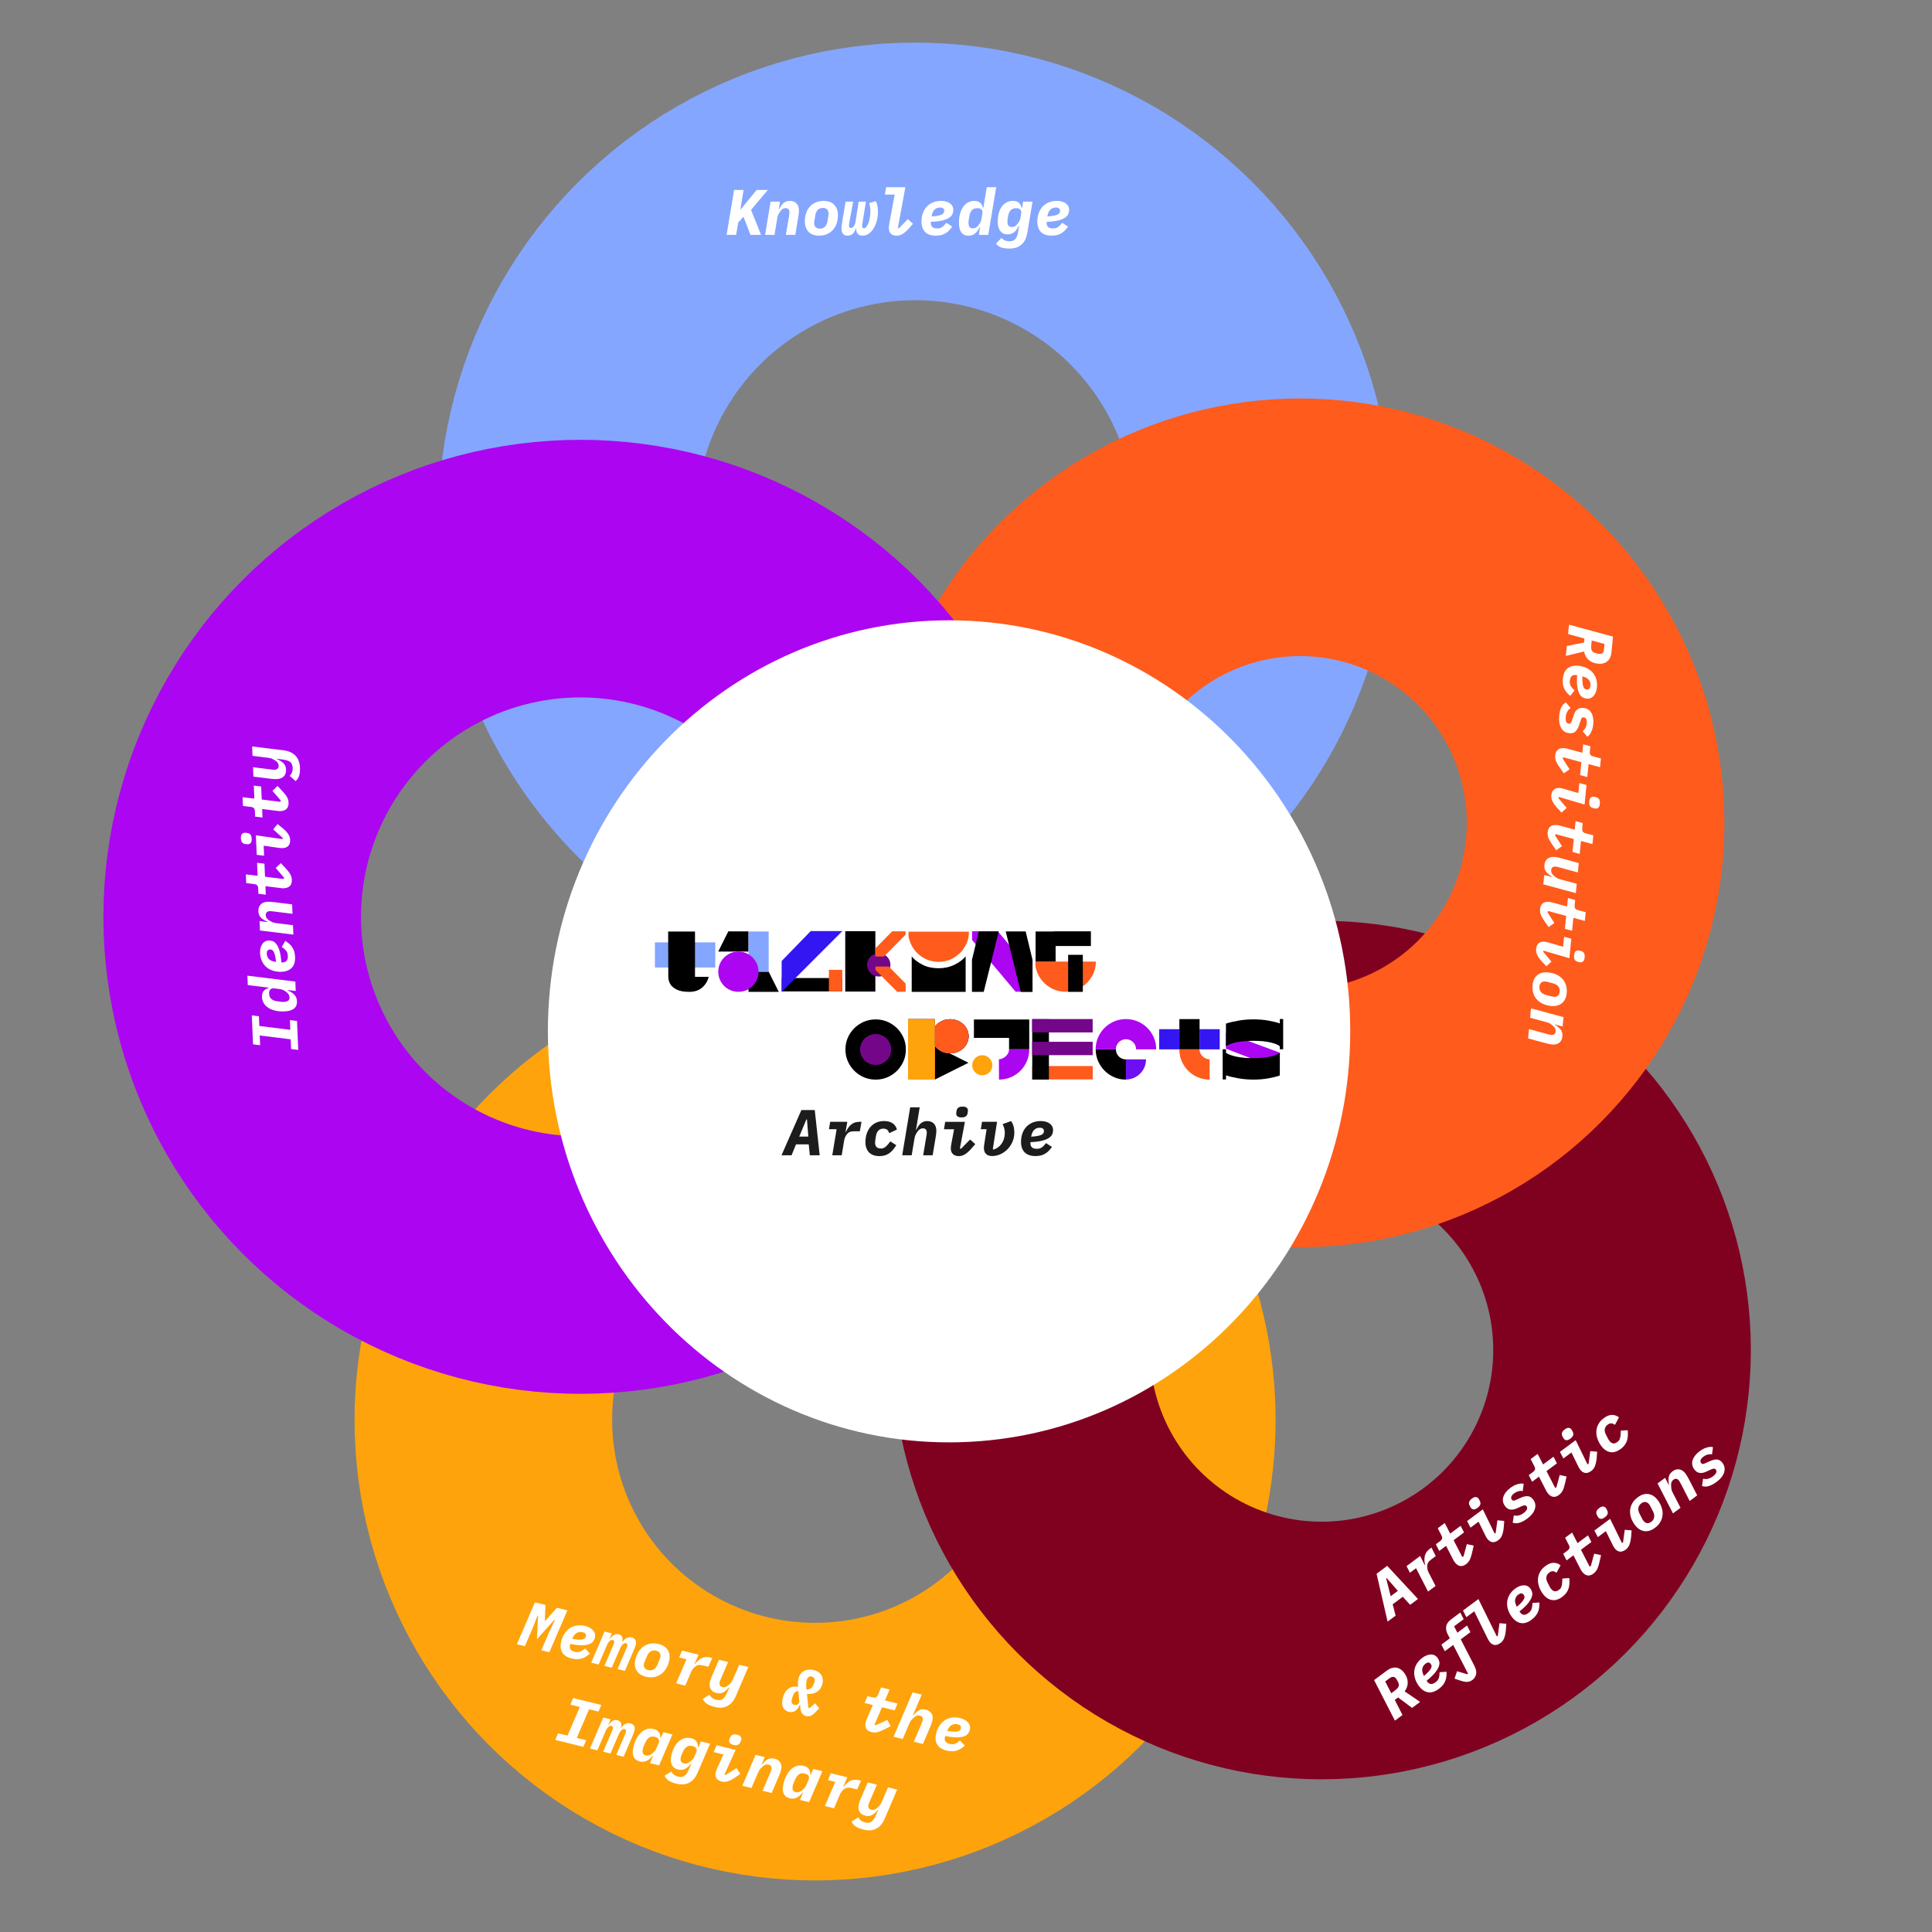 <?xml version="1.0" encoding="UTF-8"?>
<svg id="Ebene_1" data-name="Ebene 1" xmlns="http://www.w3.org/2000/svg" viewBox="0 0 600 600">
  <rect x="0" y="0" width="600" height="600" fill="#808080" stroke="none"/>
  <defs>
    <style>
      .cls-1, .cls-2, .cls-3, .cls-4, .cls-5, .cls-6 {
        fill: none;
      }

      .cls-1, .cls-7, .cls-8, .cls-9, .cls-10, .cls-11, .cls-12, .cls-13, .cls-14, .cls-15, .cls-16 {
        stroke-width: 0px;
      }

      .cls-2 {
        stroke: #84a6ff;
      }

      .cls-2, .cls-3, .cls-4, .cls-5, .cls-6 {
        stroke-width: 80px;
      }

      .cls-3 {
        stroke: #800020;
      }

      .cls-4 {
        stroke: #fea30c;
      }

      .cls-5 {
        stroke: #ff5b1c;
      }

      .cls-6 {
        stroke: #ac05f1;
      }

      .cls-8 {
        fill: #6e0ff3;
      }

      .cls-9 {
        fill: #3416f2;
      }

      .cls-10 {
        fill: #1c1c1c;
      }

      .cls-11 {
        fill: #ac05f1;
      }

      .cls-12 {
        fill: #84a6ff;
      }

      .cls-13 {
        fill: #fea30c;
      }

      .cls-14 {
        fill: #ff5b1c;
      }

      .cls-15 {
        fill: #740689;
      }

      .cls-16 {
        fill: #fff;
      }
    </style>
  </defs>
  <circle class="cls-2" cx="284.25" cy="161.37" r="108.14"/>
  <path class="cls-16" d="m230.89,67.31l-1.64,1.82-.64,3.82h-2.96l2.32-13.96h2.96l-1,5.98h.16l2.24-2.74,2.64-3.24h3.48l-5.2,6.2,3.1,7.76h-3.28l-2.18-5.64Zm6.71,5.64l1.72-10.32h2.92l-.4,2.46h.1c.39-.84.83-1.5,1.34-1.98.52-.48,1.19-.72,2.02-.72.51,0,.93.08,1.28.24.36.16.65.38.88.66.23.27.39.58.5.94.11.36.16.74.16,1.14,0,.29-.02.59-.06.9-.03.31-.08.7-.16,1.18l-.92,5.5h-2.92l.98-5.86c.03-.19.05-.37.08-.56.04-.2.06-.43.06-.68,0-.13-.02-.27-.06-.42-.04-.15-.11-.28-.2-.4-.09-.12-.22-.21-.38-.28-.15-.08-.33-.12-.56-.12-.35,0-.65.08-.9.24-.25.16-.49.39-.72.7-.15.2-.33.48-.54.84-.2.35-.33.73-.4,1.16l-.9,5.38h-2.92Zm16.79.24c-1.41,0-2.51-.39-3.28-1.18-.77-.8-1.16-1.89-1.16-3.26,0-.99.14-1.87.42-2.66.29-.79.69-1.45,1.2-2,.52-.55,1.13-.97,1.84-1.26.72-.29,1.51-.44,2.38-.44,1.41,0,2.51.4,3.28,1.2.77.79,1.16,1.87,1.16,3.24,0,.99-.15,1.87-.44,2.66-.28.79-.68,1.45-1.2,2-.51.55-1.12.97-1.84,1.26-.71.29-1.49.44-2.36.44Zm.22-2.18c.64,0,1.16-.19,1.56-.58.41-.39.68-.94.8-1.66l.26-1.56c.03-.12.05-.25.06-.4.03-.16.04-.3.04-.42,0-.61-.16-1.07-.48-1.36-.31-.31-.73-.46-1.28-.46-.64,0-1.17.19-1.58.58-.4.39-.66.94-.78,1.66l-.26,1.56c-.03.12-.05.26-.08.42-.01.15-.02.28-.02.4,0,.61.15,1.07.46,1.38.32.29.75.44,1.3.44Zm8.63,2.18c-.67,0-1.15-.2-1.46-.6-.29-.4-.44-.93-.44-1.58,0-.19.01-.47.04-.84.04-.39.09-.74.14-1.06l1.08-6.48h2.36l-1.22,6.58c-.03.11-.05.25-.06.44-.01.19-.02.34-.02.46,0,.21.05.39.14.52.09.12.25.18.48.18.2,0,.38-.07.54-.2.17-.15.33-.34.48-.58.09-.15.17-.33.24-.54.08-.21.13-.43.16-.66l.96-6.2h2.26l-1.08,6.68c-.03.11-.05.25-.08.44-.01.19-.02.33-.02.42,0,.19.04.35.12.5.09.15.25.22.48.22.24,0,.48-.15.72-.44.24-.29.45-.68.62-1.16.19-.49.33-1.05.44-1.68.12-.64.18-1.3.18-1.98,0-.47-.03-.93-.1-1.38-.05-.45-.14-.85-.26-1.18l2.04-.6c.2.37.36.83.48,1.36.13.53.2,1.14.2,1.82,0,1.2-.16,2.31-.48,3.32-.31,1.01-.73,1.86-1.28,2.54-.43.55-.91.97-1.44,1.26-.53.28-1.08.42-1.64.42-.36,0-.67-.06-.92-.18-.24-.12-.44-.28-.6-.48-.15-.2-.25-.43-.32-.7-.05-.27-.07-.55-.06-.84h-.14c-.48,1.47-1.33,2.2-2.54,2.2Zm15.23,0c-.83,0-1.44-.21-1.84-.64-.4-.44-.6-1.03-.6-1.76,0-.23.01-.45.04-.66.03-.21.08-.53.16-.94l1.62-8.76h-3.04l.38-2.28h5.98l-2.34,12.68.3.1,2.8-2.86,1.6,1.42-1.22,1.4c-.68.76-1.32,1.33-1.92,1.72-.59.39-1.23.58-1.92.58Zm12.21,0c-1.53,0-2.67-.39-3.4-1.16-.73-.79-1.1-1.87-1.1-3.24,0-.96.15-1.83.44-2.62.29-.79.7-1.46,1.22-2.02.53-.56,1.17-.99,1.92-1.3.75-.31,1.58-.46,2.5-.46.52,0,1.01.06,1.46.18.47.12.87.3,1.22.54.35.23.62.52.82.88.2.35.3.76.3,1.24,0,.41-.09.83-.26,1.24-.17.41-.51.79-1.02,1.14-.49.33-1.2.62-2.12.86-.91.23-2.09.37-3.56.42-.01.08-.02.15-.02.2v.14c0,.56.15.99.46,1.28.31.29.81.44,1.52.44.28,0,.53-.03.76-.08.24-.05.47-.15.68-.28.23-.15.45-.33.66-.54.23-.23.47-.51.74-.86l1.82,1.18c-.27.39-.56.75-.88,1.1-.31.33-.66.63-1.06.9-.4.25-.85.45-1.36.6-.51.15-1.09.22-1.74.22Zm1.28-8.74c-.64,0-1.19.19-1.64.58-.45.37-.77,1.01-.96,1.9l-.06.28c.92-.05,1.64-.14,2.16-.26.53-.12.93-.26,1.18-.42.27-.16.43-.33.5-.52.07-.19.1-.36.1-.52,0-.69-.43-1.04-1.28-1.04Zm12.43,6.04h-.1c-.2.4-.41.77-.64,1.1-.21.32-.46.6-.74.84-.27.24-.57.43-.92.56-.33.13-.72.2-1.16.2-.55,0-1.01-.09-1.4-.28-.37-.19-.68-.45-.92-.8-.24-.36-.42-.79-.54-1.28-.11-.49-.16-1.04-.16-1.64,0-1.03.11-1.95.34-2.78.23-.84.55-1.55.96-2.14.41-.6.91-1.06,1.48-1.38.59-.33,1.24-.5,1.96-.5.81,0,1.43.19,1.84.58.43.37.71.9.86,1.58h.14l1.06-6.4h2.92l-2.46,14.8h-2.92l.4-2.46Zm-2.26.44c.36,0,.68-.09.96-.26.28-.17.54-.41.78-.72.16-.19.34-.45.54-.78.2-.35.33-.73.4-1.16l.28-1.66c.09-.55,0-.97-.26-1.26-.25-.29-.7-.44-1.34-.44-.72,0-1.27.21-1.66.64-.39.41-.65,1.01-.78,1.8l-.2,1.2c-.03.12-.05.26-.06.42-.01.15-.02.31-.02.48.01.49.11.91.3,1.24.2.33.55.5,1.06.5Zm11.39,6.26c-.96,0-1.77-.1-2.44-.3-.67-.2-1.26-.61-1.78-1.22l1.74-1.8c.32.39.68.66,1.08.82.41.16.85.24,1.32.24.37,0,.71-.04,1-.12.29-.08.55-.23.78-.46.24-.23.44-.54.6-.94.16-.4.29-.91.4-1.54l.3-1.78h-.12c-.19.4-.39.77-.62,1.1-.21.32-.45.6-.72.84-.27.24-.57.43-.92.56-.35.13-.74.2-1.18.2-.56,0-1.03-.1-1.42-.3-.39-.2-.71-.48-.96-.84-.25-.36-.44-.78-.56-1.26-.11-.49-.16-1.03-.16-1.6,0-.93.11-1.79.32-2.58.21-.79.52-1.46.92-2.02.41-.57.91-1.01,1.48-1.32.59-.32,1.24-.48,1.96-.48.84,0,1.47.19,1.88.58.41.37.69.9.84,1.58h.16l.32-1.92h2.92l-1.6,9.6c-.28,1.68-.89,2.93-1.84,3.74-.93.81-2.17,1.22-3.7,1.22Zm.72-6.68c.36,0,.67-.08.94-.24.27-.17.52-.4.76-.68.16-.19.34-.44.54-.76.21-.32.36-.72.44-1.2l.22-1.34c.08-.48,0-.87-.26-1.18-.24-.31-.69-.46-1.34-.46-.75,0-1.31.23-1.7.68-.39.45-.64,1.04-.76,1.76l-.14.84c-.03.12-.05.26-.06.42-.01.16-.02.35-.02.56,0,.44.1.82.3,1.14.21.31.57.46,1.08.46Zm12.41,2.68c-1.53,0-2.67-.39-3.4-1.16-.73-.79-1.1-1.87-1.1-3.24,0-.96.15-1.83.44-2.62.29-.79.7-1.46,1.22-2.02.53-.56,1.17-.99,1.92-1.3.75-.31,1.58-.46,2.5-.46.52,0,1.01.06,1.46.18.47.12.87.3,1.22.54.35.23.62.52.82.88.2.35.3.76.3,1.24,0,.41-.09.83-.26,1.24-.17.41-.51.79-1.02,1.14-.49.33-1.2.62-2.12.86-.91.23-2.09.37-3.56.42-.01.08-.02.15-.02.2v.14c0,.56.15.99.46,1.28.31.29.81.44,1.52.44.28,0,.53-.03.76-.08.24-.05.47-.15.68-.28.23-.15.45-.33.66-.54.23-.23.47-.51.74-.86l1.82,1.18c-.27.39-.56.75-.88,1.1-.31.33-.66.63-1.06.9-.4.25-.85.45-1.36.6-.51.15-1.09.22-1.74.22Zm1.28-8.74c-.64,0-1.19.19-1.64.58-.45.37-.77,1.01-.96,1.9l-.06.28c.92-.05,1.64-.14,2.16-.26.53-.12.93-.26,1.18-.42.27-.16.43-.33.5-.52.07-.19.1-.36.1-.52,0-.69-.43-1.04-1.28-1.04Z"/>
  <circle class="cls-4" cx="253.13" cy="440.97" r="103.02"/>
  <circle class="cls-3" cx="410.43" cy="419.27" r="93.31"/>
  <circle class="cls-5" cx="403.74" cy="255.54" r="91.79"/>
  <path class="cls-16" d="m486.98,196.91l.29-2.91,13.66,3.71-.5,5.01c-.06.61-.21,1.14-.44,1.58-.22.46-.51.83-.88,1.12-.35.29-.76.49-1.23.6-.47.13-.98.16-1.54.11-1.23-.12-2.23-.52-2.98-1.2-.75-.66-1.22-1.53-1.41-2.59l-5.66,1.35.31-3.1,5.33-1.02.13-1.27-5.09-1.39Zm7.2,3.59c-.07.72,0,1.25.2,1.59.21.34.6.59,1.17.74l.47.13c.24.06.45.1.65.12.46.05.81-.06,1.04-.32.24-.26.38-.63.43-1.12l.16-1.65-3.97-1.08-.16,1.59Zm-8.82,10.31c.15-1.53.65-2.62,1.49-3.27.85-.65,1.97-.91,3.33-.77.95.1,1.81.33,2.56.7.75.37,1.38.84,1.89,1.41.51.59.87,1.26,1.1,2.04.23.77.3,1.62.21,2.53-.05.52-.16,1-.32,1.44-.16.45-.38.84-.66,1.16-.26.32-.58.57-.96.73-.37.16-.79.22-1.26.18-.41-.04-.81-.17-1.21-.38-.39-.21-.74-.59-1.03-1.13-.28-.52-.5-1.26-.65-2.19-.14-.93-.16-2.12-.07-3.58-.08-.02-.14-.04-.2-.04-.04,0-.09,0-.14-.01-.56-.05-1,.06-1.32.33-.32.28-.52.77-.59,1.47-.03.28-.03.53,0,.76.03.24.1.48.21.7.12.24.28.48.47.71.2.25.46.52.78.82l-1.35,1.69c-.36-.3-.69-.63-1.01-.98-.3-.34-.57-.72-.79-1.14-.21-.42-.37-.89-.46-1.41-.1-.52-.11-1.1-.05-1.75Zm8.57,2.14c.06-.64-.08-1.2-.42-1.69-.33-.49-.93-.87-1.8-1.14l-.27-.09c-.04.92-.02,1.64.05,2.18.07.54.17.95.3,1.21.13.28.29.46.47.55.18.09.35.13.51.15.69.07,1.08-.32,1.16-1.17Zm-9.71,9.34c.1-1.04.33-1.92.68-2.65.37-.71.84-1.22,1.42-1.51l1.45,1.79c-.44.25-.79.62-1.05,1.1-.25.5-.41,1.05-.47,1.66-.06.6-.01,1.08.14,1.44.16.38.43.59.8.62.28.03.49-.05.63-.24.15-.18.28-.43.37-.73l.46-1.44c.12-.38.26-.73.43-1.06.17-.32.37-.59.6-.82.25-.23.54-.4.88-.52.33-.1.72-.13,1.17-.08.57.06,1.06.22,1.48.49.43.28.77.64,1.02,1.09.26.45.44.97.53,1.56.1.59.12,1.21.05,1.88-.09.92-.3,1.73-.64,2.43-.33.71-.73,1.21-1.21,1.51l-1.47-1.75c.31-.2.59-.51.84-.94.24-.43.39-.94.45-1.52.05-.52,0-.95-.15-1.28-.15-.32-.42-.5-.79-.54-.28-.03-.49.04-.62.2-.12.18-.24.42-.33.73l-.49,1.5c-.27.84-.64,1.49-1.1,1.94-.46.45-1.11.63-1.94.55-.57-.06-1.07-.23-1.5-.51-.41-.28-.76-.66-1.03-1.13-.26-.47-.45-1.02-.56-1.66-.1-.63-.11-1.32-.03-2.09Zm-1.22,12.33c.09-.88.38-1.5.89-1.86.5-.35,1.14-.49,1.91-.41.19.02.37.04.56.07.2.05.44.11.74.19l4.31,1.17.26-2.63,2.23.6-.16,1.65c-.04.43.01.75.16.98.15.24.45.42.89.53l2.39.64-.27,2.71-3.56-.96-.4,4.02-2.23-.6.4-4.02-5.64-1.52-.18.38,2.14,3.35-1.78,1.27-.92-1.3c-.32-.46-.6-.88-.84-1.25-.23-.37-.42-.73-.58-1.06-.14-.32-.24-.64-.29-.95-.06-.31-.08-.65-.04-1.01Zm10.56,14.32c.06-.6.21-1.01.46-1.24.26-.21.57-.31.91-.27.07,0,.15.02.26.04.12.02.29.07.53.13.42.11.73.32.92.63.2.31.27.77.21,1.37-.06.6-.22,1-.48,1.22-.25.23-.55.33-.89.29-.07,0-.16-.02-.28-.05-.11-.02-.27-.07-.51-.13-.42-.11-.73-.32-.92-.63-.2-.31-.27-.77-.21-1.37Zm-11.78-1.99c.08-.82.36-1.42.82-1.79.48-.37,1.08-.52,1.81-.44.23.02.44.06.65.1.21.05.52.13.92.25l4.18,1.22.31-3.1,2.23.6-.6,6.05-8.01-2.34-.13.33,2.57,3.07-1.57,1.45-1.27-1.35c-.69-.75-1.2-1.45-1.52-2.08-.33-.62-.46-1.28-.39-1.97Zm-1.14,11.54c.09-.88.38-1.5.89-1.86.5-.35,1.14-.49,1.91-.41.19.02.37.04.56.07.2.05.44.11.74.19l4.31,1.17.26-2.63,2.23.6-.16,1.65c-.04.42.01.75.16.98.15.24.45.42.89.53l2.39.64-.27,2.71-3.56-.96-.4,4.02-2.23-.6.4-4.02-5.64-1.52-.18.38,2.14,3.35-1.77,1.27-.92-1.3c-.32-.46-.6-.88-.84-1.25-.23-.37-.42-.73-.58-1.06-.14-.32-.24-.64-.29-.95-.06-.31-.08-.65-.04-1.01Zm1.34,13.87v-.1c-.79-.47-1.4-.98-1.83-1.55-.43-.55-.6-1.24-.52-2.06.05-.5.17-.93.37-1.27.19-.33.43-.59.72-.79.3-.2.64-.33,1-.4.37-.07.75-.09,1.15-.05.29.03.59.07.89.13.3.07.69.17,1.16.3l5.38,1.46-.29,2.91-5.71-1.55c-.18-.05-.37-.1-.57-.16-.2-.05-.42-.08-.67-.11-.13-.01-.27,0-.42.02-.15.03-.29.08-.42.16-.13.08-.24.19-.33.33-.08.15-.13.34-.16.57-.03.35.02.65.15.92.13.27.34.53.63.79.18.17.44.36.76.6.34.25.71.43,1.13.53l5.27,1.43-.29,2.9-10.1-2.73.29-2.9,2.41.64Zm-3.7,10c.09-.88.38-1.5.89-1.86.5-.35,1.14-.49,1.91-.41.19.02.37.04.56.07.2.05.44.11.74.19l4.31,1.17.26-2.63,2.23.6-.16,1.65c-.04.42.01.75.16.98.15.24.45.42.89.53l2.39.64-.27,2.71-3.56-.96-.4,4.02-2.23-.6.4-4.02-5.64-1.52-.18.38,2.14,3.35-1.77,1.27-.92-1.3c-.32-.46-.6-.88-.84-1.25-.23-.37-.42-.72-.58-1.06-.14-.32-.24-.64-.29-.95-.06-.32-.08-.65-.04-1.01Zm10.56,14.32c.06-.6.21-1.01.46-1.24.26-.21.57-.31.91-.27.07,0,.15.02.26.05.12.02.29.07.53.13.42.11.73.32.92.63.2.31.27.77.21,1.37-.06.6-.22,1-.48,1.22-.25.23-.55.33-.89.29-.07,0-.16-.02-.28-.05-.11-.02-.27-.07-.51-.13-.42-.11-.72-.32-.92-.63-.2-.31-.26-.77-.21-1.37Zm-11.78-1.99c.08-.82.36-1.42.82-1.79.48-.37,1.08-.52,1.81-.44.23.02.44.06.65.1.21.05.52.13.92.25l4.18,1.22.31-3.1,2.23.6-.6,6.05-8.01-2.34-.13.33,2.57,3.07-1.57,1.45-1.27-1.35c-.69-.75-1.2-1.45-1.52-2.08-.33-.62-.46-1.28-.39-1.97Zm-1.12,11.28c.14-1.41.64-2.46,1.5-3.15.87-.69,1.99-.97,3.36-.83.98.1,1.85.32,2.61.68.75.37,1.38.83,1.87,1.39.49.57.85,1.22,1.07,1.96.22.74.29,1.55.2,2.41-.14,1.41-.64,2.46-1.52,3.15-.86.69-1.97.97-3.34.83-.98-.1-1.85-.33-2.6-.7-.76-.36-1.38-.82-1.87-1.39-.49-.56-.85-1.21-1.07-1.96-.22-.73-.29-1.53-.2-2.39Zm2.15.43c-.06.64.08,1.17.42,1.61.34.45.87.77,1.57.96l1.53.41c.12.04.25.07.39.1.16.04.29.07.41.08.61.06,1.08-.05,1.4-.34.34-.27.53-.68.58-1.23.06-.64-.08-1.18-.42-1.63-.35-.44-.87-.75-1.57-.94l-1.53-.41c-.12-.04-.25-.08-.41-.12-.14-.03-.28-.05-.4-.06-.61-.06-1.08.05-1.42.32-.32.29-.51.71-.57,1.25Zm-2.62,6.75l10.1,2.73-.29,2.91-2.41-.64v.1c.79.47,1.4.98,1.83,1.53.43.57.6,1.26.52,2.08-.05.5-.17.92-.37,1.25-.19.34-.44.61-.74.81-.29.2-.62.34-.98.4-.37.07-.75.09-1.15.05-.29-.03-.59-.08-.89-.15-.3-.06-.69-.15-1.16-.27l-5.38-1.46.29-2.9,5.73,1.55c.18.05.37.09.55.14.2.06.42.1.67.13.13.01.27,0,.42-.02.15-.03.29-.08.42-.16.13-.08.23-.2.32-.35.09-.14.15-.32.17-.55.03-.34-.02-.65-.15-.92s-.34-.53-.63-.79c-.18-.17-.45-.37-.78-.62-.33-.23-.7-.4-1.12-.51l-5.26-1.43.29-2.91Z"/>
  <circle class="cls-6" cx="180.25" cy="284.73" r="108.14"/>
  <g>
    <path class="cls-16" d="m419.33,320.29c0,70.5-55.78,127.65-124.59,127.65s-124.59-57.15-124.59-127.65,55.78-127.65,124.59-127.65,124.59,57.15,124.59,127.65Z"/>
    <path class="cls-1" d="m419.33,320.29c0,70.5-55.78,127.65-124.59,127.65s-124.59-57.15-124.59-127.65,55.78-127.65,124.59-127.65,124.59,57.15,124.59,127.65Z"/>
  </g>
  <path class="cls-16" d="m92.62,326.06l-2.21-.27-.13-3.02-9.62-1.19.13,3.02-2.21-.27-.38-8.99,2.21.27.13,3.02,9.62,1.19-.13-3.02,2.21.27.38,8.99Zm-3.25-18.57v.1c.41.18.79.38,1.13.59.33.2.62.43.87.7.25.26.45.55.6.89.15.33.23.71.25,1.15.02.55-.05,1.02-.22,1.41-.17.38-.42.7-.76.95-.35.26-.77.45-1.26.59-.49.13-1.03.2-1.63.23-1.03.04-1.96-.03-2.79-.22-.85-.19-1.58-.48-2.18-.87-.62-.39-1.1-.86-1.44-1.42-.36-.57-.55-1.22-.58-1.94-.03-.81.13-1.43.5-1.86.35-.44.87-.75,1.54-.93v-.14s-6.45-.79-6.45-.79l-.12-2.92,14.89,1.83.12,2.92-2.47-.3Zm.54,2.24c-.02-.36-.12-.68-.3-.95-.19-.27-.44-.52-.75-.75-.19-.15-.46-.32-.8-.51-.35-.18-.75-.3-1.18-.35l-1.67-.21c-.55-.07-.97.03-1.25.31-.28.26-.41.72-.38,1.36.03.72.27,1.26.71,1.63.43.37,1.04.6,1.83.7l1.21.15c.12.02.26.04.42.04.15,0,.31,0,.48,0,.49-.03.9-.15,1.23-.35.32-.21.48-.57.45-1.08Zm1.73-12.62c.06,1.53-.27,2.68-1.02,3.45-.76.77-1.82,1.18-3.19,1.24-.96.04-1.84-.07-2.64-.33-.8-.26-1.49-.64-2.07-1.13-.58-.51-1.04-1.13-1.38-1.86-.34-.73-.53-1.56-.57-2.48-.02-.52.02-1.01.12-1.47.1-.47.26-.89.49-1.24.21-.36.49-.64.84-.86.34-.21.75-.33,1.23-.35.41-.02.83.05,1.25.21.42.15.81.48,1.18.97.35.48.67,1.17.95,2.08.26.9.45,2.08.57,3.54.08.01.15.01.2.01.04,0,.09,0,.14,0,.56-.02.98-.2,1.26-.51.28-.32.41-.83.38-1.54-.01-.28-.05-.53-.11-.76-.06-.24-.17-.46-.31-.67-.16-.22-.35-.43-.57-.64-.24-.22-.53-.45-.89-.7l1.1-1.87c.4.25.78.53,1.14.83.35.29.66.63.94,1.02.27.39.49.83.66,1.33.17.5.27,1.08.29,1.73Zm-8.79-.91c.03.64.24,1.18.65,1.61.39.44,1.04.73,1.94.88l.28.05c-.09-.92-.21-1.63-.35-2.15-.14-.53-.3-.91-.47-1.16-.17-.26-.35-.42-.54-.48-.19-.06-.36-.08-.52-.08-.69.03-1.02.47-.99,1.32Zm8.26-5.95l-10.38-1.28-.12-2.92,2.47.3v-.1c-.86-.35-1.54-.77-2.04-1.26-.5-.5-.77-1.16-.8-1.99-.02-.51.04-.93.19-1.29.14-.37.35-.67.62-.91.26-.24.56-.42.92-.54.36-.12.73-.19,1.13-.21.29-.01.59,0,.9.02.31.01.7.05,1.19.11l5.53.69.12,2.92-5.9-.73c-.19-.02-.38-.04-.56-.06-.2-.03-.43-.04-.68-.03-.13,0-.27.03-.42.08-.14.05-.28.12-.39.22-.12.1-.2.23-.26.39-.07.15-.11.34-.1.57.01.35.11.64.28.89.17.25.41.48.73.69.21.14.49.31.86.5.35.18.75.3,1.18.35l5.41.67.12,2.92Zm-.48-17.05c.04.88-.17,1.54-.62,1.97-.45.42-1.06.65-1.83.68-.19,0-.37,0-.56,0-.2-.02-.46-.05-.76-.09l-4.43-.55.11,2.64-2.29-.28-.07-1.66c-.02-.43-.12-.74-.3-.95-.18-.22-.5-.35-.96-.4l-2.45-.3-.12-2.72,3.66.45-.17-4.04,2.29.28.17,4.04,5.8.72.12-.41-2.59-3.01,1.58-1.51,1.09,1.15c.38.41.71.78,1.01,1.12.28.33.52.66.72.97.19.3.33.6.42.9.11.3.17.63.18.99Zm-12.47-12.7c.03.6-.07,1.03-.29,1.29-.23.25-.52.38-.86.4-.07,0-.15,0-.26,0-.12,0-.3-.03-.54-.06-.43-.05-.76-.21-1-.5-.24-.28-.37-.72-.4-1.32-.03-.6.08-1.02.31-1.27.22-.26.5-.4.84-.42.07,0,.16,0,.28,0,.11,0,.28.03.52.06.43.05.76.21,1,.5.24.28.37.72.4,1.32Zm11.94.32c.03.83-.15,1.45-.56,1.88-.42.43-1,.66-1.73.69-.23,0-.45,0-.66-.01-.21-.02-.53-.06-.95-.12l-4.31-.62.13,3.12-2.29-.28-.26-6.07,8.26,1.19.09-.34-2.98-2.68,1.35-1.66,1.45,1.16c.79.65,1.39,1.26,1.8,1.85.41.57.63,1.2.66,1.89Zm-.49-11.58c.04.88-.17,1.53-.62,1.97-.45.42-1.06.64-1.83.68-.19,0-.37,0-.56,0-.2-.02-.46-.05-.76-.09l-4.43-.55.11,2.64-2.29-.28-.07-1.66c-.02-.43-.12-.74-.3-.95-.18-.22-.5-.35-.96-.4l-2.45-.3-.12-2.72,3.66.44-.17-4.04,2.29.28.17,4.04,5.8.72.12-.41-2.59-3.01,1.58-1.51,1.09,1.15c.38.41.71.78,1.01,1.12.28.34.52.66.72.97.19.3.33.6.42.9.11.3.17.63.18.99Zm3.54-10.93c.04.96-.02,1.78-.2,2.45-.17.67-.55,1.28-1.14,1.83l-1.87-1.66c.37-.34.63-.71.77-1.11.14-.42.2-.86.18-1.33-.02-.37-.08-.7-.18-.99-.09-.29-.26-.54-.49-.76-.24-.22-.56-.4-.96-.54-.39-.14-.9-.25-1.54-.33l-1.73-.21v.1c.86.35,1.54.78,2.04,1.28.5.49.77,1.14.8,1.97.02.51-.04.94-.18,1.31-.15.35-.35.65-.6.89-.27.24-.58.42-.94.54-.36.12-.73.19-1.13.21-.29.01-.59.01-.9,0-.31-.03-.7-.07-1.19-.13l-5.19-.64-.12-2.92,5.53.69c.19.02.38.04.58.08.2.02.43.02.68.01.13,0,.27-.03.42-.08.14-.05.28-.12.39-.22.12-.1.21-.22.28-.37.06-.16.08-.36.08-.58-.01-.35-.11-.64-.28-.89-.17-.25-.41-.48-.73-.69-.21-.14-.49-.3-.84-.48-.37-.2-.77-.32-1.2-.37l-5.07-.63-.12-2.92,9.66,1.19c1.69.21,2.96.77,3.81,1.68.85.9,1.31,2.11,1.38,3.65Z"/>
  <path class="cls-16" d="m170.62,506.71l1.72-3.64-.17-.04-5.42,6.06.35-7.31-.18-.04-1.42,3.71-2.49,5.79-2.49-.61,5.6-13,3.28.81-.2,4.83.17.04,3.58-4,3.26.8-5.6,13-2.49-.61,2.49-5.79Zm6.98,8.37c-1.49-.37-2.5-1.01-3.02-1.94-.53-.94-.62-2.07-.3-3.41.23-.93.58-1.74,1.05-2.44.47-.69,1.03-1.25,1.67-1.67.65-.42,1.38-.69,2.18-.81.8-.12,1.64-.07,2.54.15.51.12.96.3,1.38.52.43.23.78.5,1.06.82.28.3.48.65.59,1.05.11.38.11.81,0,1.28-.1.4-.28.78-.55,1.14-.27.36-.69.65-1.26.86-.56.21-1.31.32-2.26.33-.93,0-2.12-.14-3.56-.44-.03.08-.05.14-.07.19,0,.04-.02.08-.03.14-.13.54-.09.99.14,1.35s.68.62,1.37.79c.27.07.52.1.76.1.25,0,.49-.03.73-.11.26-.09.51-.21.77-.37.28-.17.58-.39.92-.66l1.49,1.58c-.35.31-.72.6-1.12.86-.38.25-.79.46-1.24.62-.45.15-.94.24-1.46.26-.53.02-1.11-.04-1.74-.2Zm3.33-8.18c-.62-.15-1.2-.1-1.73.17-.53.26-.99.79-1.38,1.62l-.12.26c.91.17,1.63.25,2.16.26.55,0,.96-.03,1.25-.13.3-.09.5-.22.61-.39.11-.17.18-.33.22-.48.16-.67-.17-1.11-1-1.32Zm2.69,9.41l4.13-9.61,2.29.56-.72,1.68.12.03c.36-.53.77-.93,1.22-1.2.45-.29.95-.37,1.48-.23.52.13.87.39,1.06.8.21.39.19.91-.03,1.56l.1.02c.19-.26.39-.48.6-.68.21-.21.44-.37.68-.49.24-.13.49-.22.75-.27.27-.04.56-.03.87.05,1.14.28,1.56,1.04,1.25,2.29-.05.22-.13.46-.22.73-.09.25-.18.49-.28.71l-2.84,6.63-2.29-.56,2.73-6.35c.05-.11.1-.24.15-.37.05-.14.09-.27.12-.4.06-.23.05-.43-.02-.58-.06-.16-.17-.27-.35-.31-.17-.04-.34-.04-.52.02-.16.04-.34.17-.55.38-.16.17-.31.36-.45.57-.12.2-.25.47-.4.81l-2.5,5.81-2.29-.56,2.73-6.35c.05-.11.11-.23.15-.37.05-.14.09-.28.12-.42.12-.49,0-.78-.38-.88-.14-.04-.3-.03-.48,0-.16.04-.35.17-.57.4-.2.18-.36.38-.49.58-.12.2-.21.39-.28.57l-2.59,6.04-2.29-.56Zm16.97,4.41c-1.37-.34-2.34-.98-2.9-1.93-.56-.96-.68-2.11-.35-3.44.24-.96.58-1.79,1.04-2.48.47-.69,1.02-1.25,1.64-1.66.64-.41,1.33-.67,2.09-.79.77-.11,1.57-.07,2.42.14,1.37.34,2.34.99,2.9,1.95.56.95.68,2.09.35,3.42-.24.96-.59,1.78-1.06,2.48-.46.7-1.01,1.25-1.64,1.66-.62.41-1.32.67-2.09.79-.76.12-1.55.07-2.4-.14Zm.73-2.06c.62.15,1.17.09,1.65-.19.49-.28.88-.75,1.17-1.42l.62-1.45c.05-.11.11-.23.15-.37.06-.15.11-.28.14-.4.15-.6.1-1.07-.14-1.44-.23-.37-.6-.62-1.13-.75-.62-.15-1.18-.09-1.67.19-.48.28-.87.75-1.15,1.43l-.62,1.45c-.06.11-.11.24-.18.39-.05.14-.09.27-.12.38-.15.6-.11,1.08.12,1.45.24.36.63.61,1.16.74Zm8.66,4.12l3.22-7.49-2.29-.56.91-2.12,5.13,1.26-1.27,2.9.12.03c.65-.86,1.36-1.47,2.12-1.85s1.64-.44,2.62-.2l.66.16-1.2,2.71-1.77-.43c-.53-.13-.98-.16-1.33-.1-.35.07-.67.22-.98.46-.17.12-.38.33-.62.61-.25.28-.45.59-.6.92l-1.88,4.4-2.84-.7Zm12.01,7.32c-.93-.23-1.7-.52-2.3-.87-.6-.35-1.08-.89-1.44-1.61l2.12-1.33c.22.45.5.8.85,1.05.36.25.77.44,1.22.55.36.09.7.12,1,.1.3,0,.59-.1.87-.26.27-.17.54-.42.79-.77.25-.34.5-.8.75-1.38l.68-1.6-.1-.02c-.58.72-1.17,1.26-1.79,1.6-.61.34-1.31.42-2.11.22-.49-.12-.89-.3-1.21-.54-.3-.24-.53-.51-.68-.83-.15-.33-.24-.68-.26-1.05-.02-.38.02-.76.12-1.14.07-.29.15-.57.25-.86.11-.29.26-.66.46-1.1l2.07-4.81,2.84.7-2.21,5.12c-.07.17-.15.36-.24.54-.07.19-.14.4-.2.65-.03.13-.05.27-.04.42,0,.15.04.3.1.44.06.14.15.26.28.38.14.1.32.18.54.24.34.08.65.08.93-.02.28-.1.57-.27.87-.51.19-.16.42-.38.7-.67.29-.3.52-.65.69-1.05l2.02-4.69,2.84.7-3.84,8.94c-.67,1.57-1.57,2.63-2.68,3.19-1.1.57-2.4.67-3.88.3Zm23,1.53c-.82-.2-1.41-.66-1.78-1.39-.37-.72-.41-1.67-.12-2.85.14-.58.34-1.12.6-1.6.27-.5.61-.9,1-1.22.4-.33.86-.56,1.38-.69.53-.13,1.12-.14,1.79-.01-.04-.45-.05-.9-.04-1.37.02-.46.08-.9.18-1.32.12-.48.31-.91.59-1.3.29-.38.64-.69,1.05-.92.41-.23.89-.37,1.42-.43.54-.06,1.12-.01,1.76.14.52.13.96.33,1.34.6.39.26.7.58.92.95.23.37.37.79.43,1.26.07.46.04.94-.09,1.44-.26,1.08-.82,1.89-1.65,2.46-.84.55-1.89.79-3.16.71l.44,4.25.31.16,1.77-1.52,1.31,1.54-1.32,1.34c-.53.54-1.01.89-1.45,1.04-.43.14-.91.15-1.43.02-.26-.06-.49-.18-.7-.34-.21-.16-.4-.38-.56-.65-.15-.28-.27-.63-.36-1.04-.08-.42-.11-.91-.11-1.47l-.12-.03c-.31.8-.75,1.43-1.33,1.88-.57.43-1.27.55-2.08.35Zm1.65-2.21c.12.03.24.05.35.07.14,0,.27,0,.4-.04.14-.05.27-.13.41-.23.15-.11.3-.28.45-.51l-.3-3.55c-.28.01-.51.07-.7.16-.19.09-.35.21-.48.36-.13.13-.24.29-.32.48-.09.18-.16.37-.22.56-.1.3-.18.54-.24.7-.04.17-.08.31-.11.43-.1.41-.08.76.05,1.04.14.28.37.46.69.54Zm5.47-8.77c-.44-.11-.79-.04-1.06.21-.25.24-.43.56-.52.96-.1.42-.16.84-.17,1.28,0,.43.04.92.09,1.46v.19c.59-.06,1.04-.21,1.36-.43.33-.23.59-.58.79-1.02.1-.22.17-.42.23-.58.06-.18.11-.36.15-.54.08-.35.05-.67-.12-.95-.15-.3-.39-.49-.74-.58Zm18.6,17.29c-.85-.21-1.43-.59-1.72-1.14-.28-.55-.32-1.2-.14-1.95.04-.18.1-.36.15-.54.07-.19.17-.42.3-.71l1.77-4.1-2.56-.63.91-2.12,1.61.39c.41.1.75.09.99-.02.26-.11.48-.38.65-.81l.97-2.27,2.64.65-1.45,3.39,3.92.96-.91,2.12-3.92-.96-2.31,5.36.36.23,3.62-1.65,1.01,1.94-1.41.72c-.5.25-.95.47-1.36.66-.4.18-.78.32-1.13.42-.34.1-.67.15-.98.15-.32.02-.65-.02-1-.1Zm12.71-12.37l2.84.7-2.76,6.47.1.02c.57-.72,1.17-1.26,1.77-1.6.62-.34,1.33-.42,2.13-.22.49.12.89.3,1.19.54.31.24.54.52.7.85.16.31.24.66.26,1.03.02.38-.02.76-.12,1.15-.07.28-.16.57-.27.86-.1.29-.24.66-.44,1.11l-2.2,5.12-2.84-.7,2.35-5.46c.07-.17.14-.35.21-.52.09-.18.16-.4.22-.65.03-.13.05-.27.04-.42,0-.15-.04-.3-.1-.44-.06-.14-.16-.26-.3-.36-.12-.11-.3-.2-.51-.25-.34-.08-.65-.08-.93.02s-.57.26-.87.51c-.19.16-.43.39-.73.69-.28.29-.5.63-.66,1.03l-2.16,5.01-2.84-.7,5.92-13.79Zm10.64,18.1c-1.49-.37-2.5-1.01-3.03-1.94-.52-.94-.62-2.08-.3-3.41.23-.93.58-1.75,1.05-2.44.47-.69,1.03-1.25,1.67-1.67.65-.42,1.38-.68,2.17-.8.8-.12,1.64-.07,2.54.15.51.12.96.3,1.38.52.42.23.78.5,1.06.82.28.3.48.65.59,1.05.11.38.11.81,0,1.28-.1.4-.28.78-.55,1.14s-.69.65-1.26.86c-.56.21-1.31.32-2.26.33-.93,0-2.12-.14-3.56-.44-.03.08-.05.14-.07.19,0,.04-.02.08-.03.14-.13.54-.09.99.14,1.35.23.36.68.62,1.37.79.27.07.52.1.76.1.25,0,.49-.03.73-.11.26-.09.51-.21.77-.37.27-.17.58-.39.92-.66l1.49,1.58c-.35.31-.72.6-1.12.86-.38.25-.79.46-1.24.62-.45.15-.94.24-1.46.26-.53.02-1.11-.05-1.74-.2Zm3.33-8.18c-.62-.15-1.2-.09-1.73.17-.53.26-.99.79-1.39,1.62l-.12.26c.91.17,1.63.26,2.16.26.55.01.96-.03,1.25-.13.3-.09.5-.22.61-.39.11-.16.18-.33.22-.48.17-.67-.17-1.11-.99-1.32Zm-124.95,4.85l.87-2.05,2.93.72,3.83-8.9-2.93-.72.87-2.05,8.74,2.15-.87,2.05-2.93-.72-3.83,8.9,2.93.72-.87,2.05-8.74-2.15Zm10.79,2.65l4.13-9.61,2.29.56-.72,1.68.12.03c.36-.53.77-.93,1.22-1.2.45-.29.95-.36,1.48-.23.52.13.87.39,1.06.8.21.39.19.91-.03,1.56l.1.02c.19-.26.39-.48.6-.68.21-.21.44-.37.68-.49.24-.13.49-.22.74-.27.27-.04.56-.03.87.05,1.14.28,1.56,1.04,1.25,2.28-.05.22-.13.46-.22.73-.09.25-.18.49-.28.71l-2.84,6.63-2.29-.56,2.73-6.35c.05-.11.1-.23.15-.38.05-.14.09-.27.12-.4.06-.23.05-.43-.02-.58-.06-.16-.17-.27-.35-.31-.17-.04-.34-.04-.52.02-.16.04-.34.17-.55.38-.16.17-.31.36-.45.57-.12.21-.25.47-.4.81l-2.5,5.81-2.29-.56,2.73-6.35c.05-.11.11-.24.15-.37.05-.14.09-.28.12-.42.12-.49,0-.78-.38-.88-.14-.03-.3-.03-.48,0-.16.04-.35.17-.57.4-.2.19-.36.38-.49.58-.12.2-.21.39-.28.57l-2.59,6.04-2.29-.56Zm18.62,4.57l.97-2.29-.1-.02c-.29.34-.58.65-.88.91-.28.26-.59.47-.92.64-.32.17-.66.28-1.03.32-.36.05-.75.02-1.17-.08-.53-.13-.96-.33-1.29-.61-.32-.27-.55-.6-.7-1-.15-.41-.22-.86-.22-1.37.01-.5.09-1.05.24-1.63.24-1,.58-1.87.99-2.62.42-.76.9-1.38,1.44-1.85.54-.48,1.13-.81,1.77-.99.65-.18,1.32-.19,2.02-.02.79.19,1.34.53,1.65,1,.33.47.48,1.04.46,1.74l.14.03.77-1.79,2.84.7-4.13,9.61-2.84-.7Zm-1.32-2.4c.35.09.68.08.99-.02.31-.1.62-.27.93-.51.2-.14.44-.35.71-.63.28-.29.5-.63.67-1.03l.67-1.54c.22-.51.24-.94.05-1.29-.18-.34-.58-.59-1.2-.75-.7-.17-1.29-.1-1.76.23-.47.31-.87.83-1.19,1.56l-.48,1.12c-.05.11-.11.24-.16.39-.05.14-.09.29-.13.46-.1.48-.11.91,0,1.28.11.37.42.62.91.74Zm9.57,8.79c-.93-.23-1.7-.52-2.3-.87-.6-.35-1.08-.89-1.44-1.61l2.12-1.33c.22.45.5.8.85,1.05.36.25.77.44,1.22.55.36.09.7.13,1,.12.3,0,.59-.09.87-.26.29-.16.56-.42.81-.77.25-.35.5-.82.75-1.4l.72-1.66-.12-.03c-.28.34-.56.65-.86.92-.28.26-.58.48-.9.64-.32.17-.66.28-1.03.33-.37.05-.77.02-1.19-.09-.54-.13-.98-.34-1.31-.63-.33-.29-.57-.64-.73-1.04-.16-.41-.24-.86-.24-1.36.01-.51.09-1.04.23-1.59.22-.91.53-1.72.93-2.43.39-.71.85-1.29,1.38-1.74.54-.46,1.12-.77,1.75-.93.65-.17,1.32-.17,2.02,0,.82.2,1.38.54,1.69,1.01.31.46.46,1.04.44,1.73l.16.04.77-1.79,2.84.7-3.84,8.94c-.67,1.57-1.57,2.63-2.68,3.19-1.1.57-2.4.67-3.88.3Zm2.29-6.32c.35.09.67.08.97,0,.3-.11.6-.27.9-.48.2-.14.43-.35.71-.61.28-.26.52-.61.71-1.06l.53-1.25c.19-.45.2-.85.03-1.21-.16-.35-.56-.61-1.19-.77-.73-.18-1.33-.09-1.81.26-.48.35-.87.86-1.16,1.53l-.34.78c-.05.11-.11.24-.16.39-.05.15-.1.33-.15.54-.11.43-.1.82.02,1.18.13.35.45.58.94.71Zm15.38-5.74c-.58-.14-.97-.36-1.16-.64-.18-.29-.22-.6-.14-.94.02-.07.04-.15.08-.25.04-.11.11-.28.21-.51.17-.4.42-.67.76-.82.34-.15.8-.15,1.38-.01.58.14.96.36,1.14.65.19.28.25.59.17.93-.02.06-.04.15-.09.27-.04.1-.1.26-.2.49-.17.4-.42.67-.76.82-.34.15-.8.15-1.38.01Zm-3.64,11.38c-.8-.2-1.35-.55-1.65-1.07-.3-.53-.36-1.14-.18-1.86.05-.22.12-.43.2-.63s.2-.49.38-.88l1.8-3.97-3.03-.74.91-2.12,5.9,1.45-3.45,7.6.31.18,3.4-2.11,1.22,1.76-1.52,1.07c-.84.58-1.6.98-2.27,1.21-.66.24-1.33.27-2,.11Zm6.4,1.32l4.13-9.61,2.84.7-.97,2.29.1.02c.58-.72,1.17-1.26,1.77-1.6.62-.34,1.33-.41,2.13-.22.49.12.89.3,1.19.54.31.24.54.52.7.85.16.31.24.66.26,1.03.02.38-.02.76-.12,1.15-.07.28-.16.57-.27.86-.1.29-.24.66-.44,1.11l-2.2,5.12-2.84-.7,2.35-5.46c.07-.17.14-.35.21-.53.09-.18.16-.4.22-.65.03-.13.05-.27.04-.42,0-.15-.04-.3-.1-.44-.06-.14-.16-.26-.3-.36-.12-.11-.29-.2-.51-.25-.34-.08-.65-.08-.93.02-.28.09-.57.26-.87.51-.19.16-.43.39-.72.69-.28.29-.5.63-.67,1.03l-2.16,5.01-2.84-.7Zm17.9,4.39l.97-2.29-.1-.02c-.29.34-.58.65-.88.92-.28.26-.59.47-.92.64-.32.17-.66.28-1.03.33-.36.05-.75.02-1.17-.08-.53-.13-.96-.33-1.29-.61-.32-.27-.55-.6-.7-1-.15-.41-.22-.86-.22-1.37.01-.51.09-1.05.24-1.63.24-1,.57-1.87.99-2.62.42-.76.9-1.38,1.44-1.85.54-.48,1.13-.81,1.77-.99.65-.18,1.32-.19,2.02-.02.79.19,1.34.53,1.65,1,.32.46.48,1.04.46,1.74l.14.03.77-1.79,2.84.7-4.13,9.61-2.84-.7Zm-1.32-2.41c.35.09.68.08.99-.02.31-.1.62-.27.93-.51.2-.14.44-.35.71-.63.28-.29.5-.63.66-1.03l.67-1.55c.22-.51.24-.94.05-1.29-.18-.35-.57-.59-1.2-.75-.7-.17-1.29-.1-1.76.23-.47.31-.87.83-1.19,1.56l-.48,1.12c-.05.11-.11.24-.16.39-.05.14-.09.29-.13.46-.1.48-.11.91,0,1.28.12.37.42.62.91.74Zm9.07,4.3l3.22-7.49-2.29-.56.91-2.12,5.13,1.26-1.27,2.9.12.03c.65-.86,1.36-1.47,2.12-1.85.76-.38,1.64-.44,2.62-.2l.66.16-1.2,2.71-1.77-.43c-.53-.13-.98-.16-1.34-.1-.35.07-.67.22-.98.46-.17.12-.38.33-.62.61-.25.28-.45.59-.6.92l-1.88,4.4-2.84-.7Zm12.01,7.32c-.93-.23-1.7-.52-2.3-.87-.6-.35-1.08-.89-1.44-1.61l2.12-1.33c.22.45.5.8.85,1.05.36.25.77.44,1.23.55.36.09.7.12,1,.1.3,0,.59-.1.87-.26.27-.17.54-.42.79-.77.25-.34.5-.8.75-1.38l.68-1.6-.1-.02c-.58.72-1.17,1.26-1.79,1.6-.61.34-1.31.42-2.11.22-.49-.12-.89-.3-1.21-.54-.3-.24-.53-.51-.68-.83-.15-.33-.24-.68-.26-1.05-.02-.38.02-.76.12-1.14.07-.29.15-.57.25-.86.11-.29.26-.66.46-1.1l2.07-4.81,2.84.7-2.2,5.12c-.07.17-.15.35-.24.54-.07.19-.14.4-.2.65-.03.13-.04.27-.04.42,0,.15.04.3.1.44.06.14.15.27.28.38.14.1.32.18.54.24.34.08.65.08.93-.02.28-.1.57-.26.87-.51.19-.16.42-.38.7-.67.29-.3.52-.65.69-1.05l2.02-4.7,2.84.7-3.84,8.94c-.67,1.57-1.57,2.63-2.68,3.19-1.1.57-2.39.67-3.88.3Z"/>
  <path class="cls-16" d="m437.94,498.4l-2.29-2.51-3.14,2.34.91,3.53-2.49,1.85-3.42-14.86,3.3-2.46,9.56,10.29-2.44,1.82Zm-7.31-8.34l-.14.11,1.39,5.55,2.24-1.67-3.49-3.98Zm12.86,4.21l-3.73-7.25-1.89,1.41-1.06-2.05,4.23-3.15,1.43,2.82.1-.07c-.25-1.05-.27-1.98-.07-2.81.2-.83.7-1.55,1.51-2.15l.55-.41,1.33,2.65-1.46,1.09c-.44.33-.75.65-.93.96-.17.31-.26.66-.27,1.05-.01.21.01.5.07.87.06.37.17.72.33,1.05l2.2,4.25-2.34,1.75Zm11.88-8.55c-.71.53-1.36.73-1.97.6-.6-.14-1.13-.51-1.59-1.13-.11-.15-.22-.3-.32-.46-.1-.18-.22-.4-.36-.68l-2.04-3.97-2.12,1.58-1.06-2.06,1.33-.99c.34-.26.55-.52.61-.78.08-.27,0-.61-.21-1.02l-1.14-2.2,2.18-1.62,1.69,3.28,3.24-2.41,1.06,2.05-3.24,2.41,2.67,5.19.4-.13,1.03-3.84,2.13.46-.34,1.55c-.13.54-.25,1.03-.36,1.46-.12.42-.25.8-.39,1.14-.14.32-.31.61-.51.86-.19.26-.43.49-.72.71Zm3.47-17.45c-.48.36-.89.52-1.23.49-.34-.05-.61-.21-.81-.49-.04-.05-.09-.13-.14-.22-.06-.1-.15-.26-.26-.48-.2-.38-.25-.75-.15-1.11.1-.36.39-.71.87-1.07.48-.36.89-.51,1.23-.46.34.03.61.18.82.46.04.05.09.13.15.24.05.09.14.25.25.47.2.38.25.75.15,1.11-.1.36-.39.72-.87,1.07Zm6.47,10.05c-.66.49-1.29.69-1.87.6-.6-.11-1.11-.45-1.55-1.04-.14-.18-.26-.37-.36-.55-.11-.19-.25-.47-.43-.85l-1.92-3.91-2.5,1.86-1.06-2.05,4.88-3.63,3.66,7.49.33-.12.54-3.97,2.13.18-.14,1.85c-.09,1.02-.26,1.86-.51,2.53-.24.66-.64,1.2-1.19,1.61Zm8.97-6.69c-.83.62-1.64,1.05-2.42,1.28-.77.21-1.46.2-2.07-.03l.35-2.28c.48.16.99.17,1.52.04.54-.15,1.05-.41,1.54-.77.48-.36.8-.72.97-1.07.17-.38.14-.71-.08-1.01-.17-.22-.37-.33-.6-.3-.24.01-.5.08-.79.21l-1.38.63c-.36.17-.71.3-1.07.4-.35.09-.69.13-1.02.11-.34-.03-.66-.13-.97-.3-.3-.18-.58-.45-.85-.81-.34-.46-.55-.93-.64-1.42-.08-.51-.04-1,.12-1.48.16-.5.42-.98.8-1.44.36-.47.81-.91,1.35-1.3.74-.55,1.48-.94,2.23-1.16.74-.24,1.38-.27,1.93-.12l-.3,2.27c-.36-.1-.78-.1-1.26.02-.48.11-.96.34-1.43.69-.42.31-.7.64-.84.98-.13.33-.09.65.13.95.17.22.36.33.57.33.21-.03.47-.11.76-.25l1.44-.65c.81-.37,1.53-.53,2.17-.5.64.04,1.21.39,1.72,1.07.34.46.55.94.63,1.45.07.5.03,1-.14,1.52-.17.51-.45,1.02-.85,1.53-.4.49-.9.97-1.52,1.43Zm9.94-7.4c-.71.53-1.36.73-1.97.6-.6-.14-1.13-.51-1.59-1.13-.11-.15-.22-.3-.32-.46-.1-.18-.22-.4-.36-.68l-2.04-3.97-2.12,1.58-1.06-2.05,1.33-.99c.34-.26.55-.52.61-.78.08-.27,0-.61-.21-1.02l-1.14-2.19,2.18-1.62,1.69,3.28,3.24-2.41,1.06,2.06-3.24,2.41,2.67,5.19.4-.13,1.03-3.84,2.13.45-.34,1.55c-.13.54-.25,1.03-.36,1.46-.12.42-.25.8-.4,1.14-.14.32-.31.61-.51.85-.19.26-.43.49-.72.71Zm3.47-17.45c-.48.36-.89.52-1.23.49-.34-.05-.61-.21-.82-.49-.04-.05-.09-.13-.14-.22-.06-.1-.15-.26-.26-.48-.2-.38-.25-.75-.15-1.11s.39-.71.87-1.07c.48-.36.89-.51,1.23-.46.34.03.61.18.82.46.04.05.09.13.15.24.05.09.14.25.25.46.2.38.25.75.15,1.11-.1.36-.39.71-.87,1.07Zm6.46,10.05c-.66.49-1.29.69-1.87.6-.59-.11-1.11-.45-1.55-1.04-.14-.18-.26-.37-.36-.55-.11-.19-.25-.47-.43-.85l-1.92-3.91-2.5,1.86-1.06-2.05,4.88-3.63,3.67,7.49.33-.12.54-3.97,2.13.18-.14,1.85c-.09,1.02-.26,1.86-.51,2.53-.24.66-.64,1.2-1.19,1.61Zm9.21-6.87c-1.13.84-2.22,1.18-3.26,1.01-1.04-.17-1.98-.81-2.81-1.92-.53-.71-.92-1.44-1.18-2.22-.27-.78-.38-1.55-.35-2.31.03-.76.24-1.48.6-2.17.37-.71.92-1.34,1.66-1.89.95-.71,1.82-1.06,2.61-1.05.79.01,1.51.26,2.16.76l-1.24,2.32c-.37-.25-.74-.41-1.09-.46-.36-.05-.77.1-1.24.45-.46.34-.74.78-.84,1.32-.09.53.04,1.12.37,1.77l.56,1.08c.05.11.12.24.21.39.09.15.19.28.28.41.32.43.68.7,1.1.8.42.09.89-.07,1.43-.46.17-.13.32-.26.45-.41.12-.15.21-.36.29-.61.09-.26.15-.59.2-.97.05-.4.07-.9.08-1.5l2.16-.14c.05.65.06,1.24.03,1.78-.03.54-.12,1.05-.28,1.53-.16.47-.4.91-.71,1.33-.31.41-.71.8-1.2,1.17Zm-67.82,82.66l-2.34,1.74-6.46-12.59,4.04-3.01c.49-.37.98-.61,1.47-.74.49-.15.96-.18,1.42-.11.45.07.87.23,1.27.5.41.26.78.61,1.12,1.06.74.99,1.11,2,1.12,3.01.02,1-.31,1.93-.96,2.79l4.81,3.27-2.5,1.86-4.34-3.25-1.03.77,2.4,4.7Zm-2.2-7.74c.58-.43.92-.84,1.04-1.22.11-.38.03-.84-.24-1.36l-.22-.43c-.11-.22-.23-.4-.35-.56-.28-.37-.59-.56-.93-.55-.35,0-.73.14-1.12.44l-1.33.99,1.88,3.66,1.28-.96Zm13.56-.43c-1.23.92-2.37,1.28-3.42,1.1-1.06-.19-2-.84-2.82-1.94-.57-.77-.98-1.56-1.21-2.36-.23-.81-.31-1.59-.23-2.35.09-.77.35-1.5.76-2.19.42-.69.99-1.31,1.73-1.86.42-.31.84-.55,1.28-.73.45-.18.88-.28,1.3-.3.41-.03.81.05,1.18.22.37.16.7.43.98.82.25.33.42.71.53,1.15s.06.94-.14,1.52c-.2.56-.59,1.21-1.19,1.96-.59.72-1.46,1.55-2.6,2.46.04.07.07.13.1.17.02.03.05.07.08.11.34.45.71.7,1.13.75.42.05.92-.13,1.48-.55.22-.17.41-.34.56-.52.16-.19.29-.4.38-.63.09-.25.16-.53.21-.83.05-.32.07-.69.08-1.13l2.17-.14c.02.47,0,.94-.05,1.41-.05.45-.15.9-.31,1.36-.17.44-.41.87-.73,1.29-.32.42-.74.83-1.26,1.22Zm-4.2-7.77c-.51.38-.84.86-.97,1.45-.14.57-.02,1.27.36,2.1l.12.26c.71-.59,1.23-1.09,1.58-1.5.36-.42.59-.76.69-1.04.12-.29.15-.53.09-.72-.06-.19-.13-.35-.23-.48-.41-.56-.96-.58-1.65-.07Zm14.47,5.11c-.29.21-.59.36-.89.44-.31.08-.63.11-.96.09-.33-.02-.68-.08-1.06-.18-.37-.09-.76-.21-1.19-.36l-1.36-.46.78-2.3,3.28.95.13-.22-4.59-8.9-2.61,1.95-1.06-2.05,2.61-1.95-.72-1.41c-.4-.78-.53-1.56-.39-2.33.13-.78.63-1.49,1.5-2.14l2.86-2.13,1.06,2.06-2.98,2.22,1.03,1.98,2.98-2.22,1.06,2.05-3,2.23,4.22,8.21c.52,1.01.7,1.88.55,2.61-.15.74-.56,1.36-1.23,1.86Zm8.78-11.53c-.66.49-1.28.69-1.86.59-.58-.11-1.1-.46-1.53-1.05-.14-.18-.26-.37-.36-.55-.11-.19-.25-.47-.43-.85l-3.93-7.99-2.44,1.82-1.06-2.06,4.8-3.57,5.7,11.57.3-.1.54-3.97,2.13.18-.14,1.85c-.09,1.02-.26,1.86-.51,2.53-.24.66-.64,1.2-1.19,1.61Zm9.79-7.3c-1.23.92-2.37,1.28-3.42,1.1-1.06-.19-2-.84-2.82-1.94-.57-.77-.98-1.56-1.21-2.36-.23-.81-.31-1.59-.23-2.35.09-.77.35-1.5.76-2.19.41-.69.99-1.31,1.73-1.86.42-.31.84-.55,1.28-.73.45-.18.88-.28,1.3-.3.41-.03.81.05,1.18.21.37.16.7.43.98.82.25.33.42.71.53,1.15s.06.94-.14,1.52c-.2.56-.59,1.21-1.19,1.96-.59.72-1.46,1.54-2.6,2.46.04.07.07.13.1.17.02.03.05.07.08.11.33.45.71.7,1.13.75.42.05.91-.13,1.48-.56.23-.17.41-.34.56-.52.16-.19.29-.4.38-.63.09-.25.16-.53.21-.83.05-.32.07-.69.08-1.13l2.16-.14c.02.47,0,.94-.05,1.41-.05.45-.15.9-.31,1.35-.17.44-.41.87-.73,1.29-.32.42-.74.83-1.26,1.22Zm-4.2-7.77c-.51.38-.84.86-.97,1.45-.14.57-.02,1.27.37,2.1l.12.26c.71-.59,1.23-1.09,1.58-1.5.36-.42.59-.76.7-1.04.12-.29.15-.53.09-.71-.06-.19-.14-.35-.23-.48-.42-.56-.96-.58-1.65-.07Zm13.68.7c-1.13.84-2.22,1.18-3.26,1.01-1.04-.17-1.98-.81-2.81-1.92-.53-.71-.92-1.44-1.18-2.22-.27-.78-.38-1.55-.35-2.31.04-.76.24-1.48.6-2.17.37-.71.92-1.34,1.66-1.89.95-.71,1.82-1.06,2.61-1.05.79.01,1.51.26,2.16.76l-1.24,2.32c-.37-.25-.74-.41-1.09-.46-.36-.05-.77.1-1.24.45-.46.34-.74.78-.84,1.32-.09.53.04,1.12.37,1.77l.56,1.08c.05.11.12.24.21.39.09.15.19.28.28.41.32.43.69.7,1.1.8.41.09.89-.07,1.42-.46.17-.13.32-.26.45-.41.12-.15.21-.36.29-.62.09-.26.15-.59.2-.97.05-.4.08-.9.08-1.5l2.16-.14c.05.65.06,1.24.03,1.78-.03.54-.12,1.05-.28,1.53-.16.47-.4.91-.71,1.33-.31.41-.71.8-1.2,1.17Zm9.7-7.23c-.71.53-1.36.73-1.97.6-.6-.14-1.13-.51-1.59-1.13-.11-.15-.22-.3-.32-.46-.1-.18-.22-.4-.36-.68l-2.04-3.97-2.12,1.58-1.06-2.05,1.33-.99c.34-.26.55-.52.61-.78.08-.27,0-.61-.21-1.02l-1.14-2.19,2.18-1.62,1.69,3.28,3.24-2.41,1.06,2.06-3.24,2.41,2.67,5.19.4-.13,1.03-3.84,2.13.45-.34,1.55c-.13.54-.24,1.03-.36,1.46-.12.42-.25.8-.4,1.14-.14.32-.31.61-.51.85-.19.26-.43.5-.72.71Zm3.47-17.45c-.48.36-.89.52-1.23.49-.34-.05-.61-.21-.82-.49-.04-.05-.09-.13-.14-.22-.06-.1-.15-.26-.26-.48-.2-.38-.25-.75-.15-1.11.1-.36.39-.71.87-1.07.48-.36.89-.51,1.23-.46.34.03.61.18.82.46.04.05.09.13.15.24.05.09.13.25.25.46.2.38.25.75.15,1.11-.1.36-.39.71-.87,1.07Zm6.46,10.05c-.66.49-1.29.69-1.87.6-.59-.11-1.11-.45-1.55-1.04-.13-.18-.26-.37-.36-.55-.11-.19-.25-.47-.43-.85l-1.92-3.91-2.5,1.86-1.06-2.05,4.88-3.63,3.67,7.49.33-.12.54-3.97,2.13.18-.14,1.85c-.09,1.01-.26,1.86-.51,2.53-.24.66-.64,1.2-1.19,1.61Zm9.09-6.77c-1.13.85-2.24,1.18-3.33,1.01-1.1-.18-2.06-.82-2.88-1.92-.59-.79-1.01-1.59-1.25-2.38-.23-.81-.31-1.58-.23-2.32.09-.75.33-1.45.72-2.11.4-.67.95-1.26,1.65-1.77,1.13-.85,2.25-1.18,3.35-1,1.09.17,2.05.8,2.87,1.9.59.79,1,1.59,1.24,2.4.25.8.32,1.57.23,2.32-.08.74-.32,1.45-.72,2.11-.39.66-.93,1.24-1.63,1.76Zm-1.13-1.88c.51-.38.81-.85.9-1.4.1-.56-.02-1.16-.35-1.81l-.72-1.41c-.05-.11-.11-.23-.19-.36-.07-.14-.15-.26-.22-.36-.37-.49-.77-.76-1.2-.8-.43-.06-.86.07-1.3.4-.51.38-.82.85-.92,1.41-.09.55.03,1.15.37,1.8l.72,1.41c.05.11.11.24.19.38.08.13.15.24.22.33.37.49.76.77,1.19.83.43.04.87-.1,1.31-.42Zm6.75-2.61l-4.79-9.3,2.34-1.75,1.15,2.21.08-.06c-.19-.9-.23-1.7-.11-2.39.13-.7.53-1.29,1.19-1.78.41-.3.8-.49,1.17-.57.38-.09.75-.08,1.1,0,.34.08.66.23.96.46.3.22.57.5.81.82.17.23.34.49.49.76.16.26.35.61.58,1.04l2.55,4.96-2.34,1.74-2.71-5.28c-.09-.17-.18-.33-.27-.5-.09-.18-.21-.38-.36-.58-.08-.11-.18-.21-.3-.3-.12-.09-.25-.16-.4-.2-.15-.04-.3-.04-.47,0-.17.02-.34.1-.52.24-.28.21-.47.45-.58.73-.11.28-.16.61-.16.99,0,.25.02.58.07,1,.05.4.17.79.37,1.17l2.49,4.85-2.34,1.74Zm13.5-9.76c-.83.62-1.64,1.05-2.42,1.28-.77.21-1.46.2-2.07-.03l.35-2.28c.48.16.99.17,1.52.04.54-.15,1.05-.41,1.54-.77.48-.36.8-.72.97-1.07.17-.38.14-.71-.08-1.01-.17-.23-.37-.33-.6-.3-.24.01-.5.08-.79.21l-1.38.63c-.36.17-.72.3-1.07.4-.35.09-.68.13-1.02.11-.34-.03-.66-.13-.97-.3-.3-.18-.58-.45-.85-.81-.34-.46-.55-.93-.64-1.42-.08-.51-.04-1,.12-1.48.16-.5.43-.98.8-1.44.36-.47.81-.91,1.35-1.3.74-.55,1.48-.94,2.23-1.16.74-.23,1.38-.27,1.93-.12l-.3,2.27c-.36-.1-.78-.09-1.26.02-.48.11-.96.34-1.43.69-.42.31-.7.64-.84.98-.14.33-.09.65.13.95.17.22.36.33.57.32.21-.03.47-.11.76-.24l1.44-.65c.81-.37,1.53-.53,2.17-.5.64.04,1.21.39,1.72,1.07.34.46.55.94.63,1.45.07.5.02,1-.14,1.52-.17.51-.45,1.02-.85,1.53-.4.49-.9.97-1.53,1.43Z"/>
  <g>
    <path class="cls-10" d="m251.5,358.79l-.34-3.4h-3.95l-1.39,3.4h-3.12l6.18-14.06h4.15l1.53,14.06h-3.06Zm-.89-11.14h-.18l-2.22,5.32h2.82l-.42-5.32Z"/>
    <path class="cls-10" d="m258.47,358.79l1.35-8.1h-2.38l.38-2.3h5.32l-.54,3.14h.12c.87-1.97,2.12-3.14,4.15-3.14h.68l-.52,2.94h-1.83c-1.09,0-1.69.3-2.18.91-.26.32-.71,1.07-.83,1.79l-.79,4.75h-2.94Z"/>
    <path class="cls-10" d="m268.77,354.64c0-3.54,2.05-6.49,5.76-6.49,2.38,0,3.58,1.07,4.03,2.64l-2.4,1.13c-.28-.87-.71-1.41-1.87-1.41s-1.99.77-2.24,2.22l-.2,1.21c-.04.24-.08.62-.08.95,0,1.07.5,1.79,1.83,1.79.85,0,1.45-.28,2.92-2.21l1.83,1.19c-1.37,2.17-2.74,3.38-5.24,3.38-2.82,0-4.35-1.61-4.35-4.39Z"/>
    <path class="cls-10" d="m282.68,343.89h2.94l-1.15,6.99h.1c.79-1.69,1.73-2.72,3.38-2.72,2.03,0,2.84,1.39,2.84,3,0,.58-.06,1.13-.22,2.09l-.93,5.54h-2.94l.99-5.9c.06-.36.14-.75.14-1.25,0-.54-.3-1.23-1.21-1.23-.68,0-1.17.34-1.63.95-.3.4-.81,1.17-.95,2.01l-.91,5.42h-2.94l2.48-14.91Z"/>
    <path class="cls-10" d="m295.29,356.62c0-.44.04-.79.2-1.61l.81-4.31h-3.14l.38-2.3h6.12l-1.55,8.26.34.1,2.82-2.88,1.61,1.43-1.23,1.41c-1.35,1.53-2.48,2.32-3.87,2.32-1.65,0-2.5-.95-2.5-2.42Zm1.67-10.82c0-.14.02-.32.1-.81.14-.85.69-1.33,1.89-1.33s1.65.52,1.65,1.23c0,.14-.02.32-.1.81-.14.85-.68,1.33-1.89,1.33s-1.65-.52-1.65-1.23Z"/>
    <path class="cls-10" d="m309.64,348.4l-1.31,8.46.24.16c2.56-.91,3.48-3.1,3.48-5.28,0-.91-.26-1.83-.69-2.62l2.62-.97c.68.85,1.03,2.12,1.03,3.58,0,4.11-3.38,7.29-6.89,7.29-1.71,0-2.56-.97-2.56-2.48,0-.44.04-.73.12-1.23l.71-4.63h-1.79l.38-2.3h4.65Z"/>
    <path class="cls-10" d="m317.09,354.6c0-3.87,2.44-6.45,6.12-6.45,2.09,0,3.83.95,3.83,2.86,0,1.67-1.09,3.46-7.01,3.69-.02.16-.02.24-.02.34,0,1.11.58,1.73,1.99,1.73,1.15,0,1.79-.4,2.86-1.77l1.83,1.19c-1.09,1.55-2.42,2.84-5.08,2.84-3.06,0-4.53-1.67-4.53-4.43Zm3.2-1.87l-.06.28c3.73-.2,3.97-1.07,3.97-1.73s-.4-1.05-1.29-1.05c-1.27,0-2.24.71-2.62,2.5Z"/>
  </g>
  <g>
    <g>
      <rect class="cls-12" x="203.39" y="292.66" width="18.75" height="7.81"/>
      <path class="cls-7" d="m207.5,289.28l.05,14.07c0,.76.19,1.49.57,2.19.38.7,1.05,1.29,2.01,1.77s2.25.72,3.87.72c1.71,0,3.08-.45,4.1-1.36,1.02-.91,1.68-2.01,1.99-3.31h-4.25v-14.07h-8.33Z"/>
    </g>
    <g>
      <path class="cls-7" d="m232.45,308.03h9.4l-3.13-6.27h-6.27v6.27Zm0-12.51h-9.4l3.13-6.27h6.27v6.27Z"/>
      <rect class="cls-12" x="232.45" y="289.28" width="6.27" height="12.51"/>
      <path class="cls-11" d="m235.56,301.76c0-1.14-.28-2.18-.84-3.13s-1.32-1.71-2.27-2.27c-.95-.56-2-.84-3.13-.84s-2.18.28-3.14.84-1.72,1.32-2.28,2.27-.84,2-.84,3.13.28,2.18.83,3.14c.55.96,1.31,1.72,2.27,2.28s2.02.84,3.17.84,2.18-.28,3.13-.84c.95-.56,1.71-1.32,2.27-2.28s.84-2.01.84-3.14Z"/>
    </g>
    <g>
      <rect class="cls-7" x="242.78" y="303.74" width="18.8" height="4.15"/>
      <polygon class="cls-9" points="251.77 289.16 261.6 289.16 242.75 308.03 242.75 298.45 251.77 289.16"/>
      <rect class="cls-14" x="257.42" y="301.2" width="4.15" height="6.7"/>
    </g>
    <g>
      <rect class="cls-7" x="262.5" y="289.19" width="9.35" height="18.75"/>
      <path class="cls-15" d="m276.53,299.63c0-.65-.16-1.25-.49-1.8s-.76-.99-1.32-1.32c-.55-.33-1.15-.49-1.8-.49s-1.28.16-1.83.49-.99.76-1.32,1.32-.49,1.15-.49,1.8.16,1.28.49,1.83.76.99,1.32,1.32,1.16.49,1.83.49,1.25-.16,1.8-.49c.55-.33.99-.76,1.32-1.32s.49-1.16.49-1.83Z"/>
      <path class="cls-14" d="m281.25,305.44v2.54l-2.61.05-6.76-6.81v-1.04l4.15-.02,5.22,5.29Zm-9.38-10.94v2.54l2.61.05,6.76-6.81v-1.04l-4.15-.02-5.22,5.29Z"/>
    </g>
    <g>
      <path class="cls-7" d="m283.14,297.02v11.01h16.75v-11.01c-.88,1.03-2.05,1.9-3.51,2.61-1.46.71-3.11,1.07-4.94,1.07s-3.47-.36-4.9-1.07-2.57-1.58-3.41-2.61Z"/>
      <path class="cls-14" d="m292.15,298.68h-1.32c-1.45-.09-2.8-.5-4.04-1.21s-2.27-1.67-3.08-2.85c-.81-1.18-1.33-2.48-1.56-3.9v-1.38h18.77c-.02,1.63-.41,3.14-1.19,4.53-.78,1.38-1.84,2.51-3.18,3.37-1.34.86-2.81,1.35-4.42,1.45Z"/>
    </g>
    <g>
      <polygon class="cls-11" points="320.64 302.15 309.88 289.21 301.89 289.21 301.89 291.91 315.4 307.98 320.64 308.01 320.64 302.15"/>
      <path class="cls-7" d="m317.01,308.03l-4.68-18.77h6.2l2.13,8.83v9.94h-3.65Zm-11.51,0l4.68-18.77h-6.2l-2.13,8.83v9.94h3.65Z"/>
    </g>
    <g>
      <path class="cls-14" d="m331.56,307.98h-1.32c-1.45-.11-2.8-.52-4.03-1.24s-2.26-1.66-3.08-2.84c-.82-1.17-1.34-2.47-1.57-3.89v-1.38h18.77c0,1.62-.39,3.13-1.18,4.52-.79,1.39-1.85,2.52-3.19,3.38-1.34.86-2.81,1.35-4.42,1.45Z"/>
      <path class="cls-7" d="m336.28,308.03v-11.51h-4.56v11.51h4.56Zm-8.99-18.75h-5.68v9.35h6.22v-4.84h10.96v-4.56h-11.51v.05Z"/>
    </g>
    <g>
      <path class="cls-7" d="m281.32,325.92c0,1.7-.42,3.26-1.26,4.69s-1.98,2.57-3.42,3.41c-1.44.84-3,1.26-4.7,1.26s-3.26-.42-4.7-1.26-2.58-1.98-3.42-3.41-1.26-2.99-1.26-4.69.42-3.25,1.26-4.68,1.98-2.55,3.42-3.39,3-1.26,4.7-1.26,3.26.42,4.7,1.26c1.44.84,2.58,1.97,3.42,3.39s1.26,2.98,1.26,4.68Z"/>
      <path class="cls-15" d="m276.76,325.92c0-.88-.22-1.68-.65-2.42-.43-.73-1.01-1.31-1.75-1.74s-1.54-.64-2.42-.64-1.69.22-2.43.65c-.74.43-1.33,1.01-1.76,1.75-.43.73-.65,1.53-.65,2.39s.22,1.68.65,2.42c.43.73,1.02,1.32,1.76,1.75.74.43,1.55.65,2.43.65s1.68-.22,2.42-.65,1.32-1.01,1.75-1.75c.43-.73.65-1.54.65-2.42Z"/>
    </g>
    <g>
      <path class="cls-7" d="m290.33,316.52h-8.33v18.75h8.33l10.44-5.22-10.44-5.22v-8.31Zm10.49,5.29c0,.95-.26,1.84-.77,2.66-.51.82-1.21,1.46-2.1,1.94s-1.85.72-2.89.72-2.01-.24-2.88-.72-1.57-1.12-2.09-1.94c-.51-.82-.77-1.7-.77-2.66s.26-1.84.77-2.64c.51-.81,1.21-1.45,2.09-1.93s1.84-.72,2.88-.72,2.01.24,2.89.72,1.59,1.12,2.1,1.93c.51.81.77,1.69.77,2.64Z"/>
      <path class="cls-15" d="m282,335.27v-18.75h8.33v18.75h-8.33Zm18.82-13.46c0,.95-.26,1.84-.77,2.66-.51.82-1.21,1.46-2.1,1.94s-1.85.72-2.89.72-2.01-.24-2.88-.72-1.57-1.12-2.09-1.94c-.51-.82-.77-1.7-.77-2.66s.26-1.84.77-2.64c.51-.81,1.21-1.45,2.09-1.93s1.84-.72,2.88-.72,2.01.24,2.89.72,1.59,1.12,2.1,1.93c.51.81.77,1.69.77,2.64Z"/>
      <path class="cls-14" d="m282,335.27h8.33v-18.75h-8.33v18.75Zm18.82-13.46c0,.95-.26,1.84-.77,2.66-.51.82-1.21,1.46-2.1,1.94s-1.85.72-2.89.72-2.01-.24-2.88-.72-1.57-1.12-2.09-1.94c-.51-.82-.77-1.7-.77-2.66s.26-1.84.77-2.64c.51-.81,1.21-1.45,2.09-1.93s1.84-.72,2.88-.72,2.01.24,2.89.72,1.59,1.12,2.1,1.93c.51.81.77,1.69.77,2.64Z"/>
      <rect class="cls-13" x="282" y="316.52" width="8.33" height="18.75"/>
    </g>
    <g>
      <polygon class="cls-7" points="302.46 322.33 313.37 322.33 313.37 325.87 319.64 325.87 319.64 316.61 302.46 316.61 302.46 322.33"/>
      <path class="cls-13" d="m305.07,327.71c.56,0,1.07.14,1.54.42s.85.66,1.14,1.14.43,1,.43,1.56-.14,1.08-.42,1.56-.66.86-1.14,1.14c-.48.28-1,.42-1.56.42s-1.08-.14-1.56-.42c-.48-.28-.86-.66-1.14-1.14s-.42-1-.42-1.56.14-1.08.42-1.56.66-.86,1.14-1.14,1-.42,1.56-.42Z"/>
      <path class="cls-11" d="m310.24,335.27c1.71,0,3.28-.42,4.72-1.25s2.58-1.97,3.42-3.42,1.26-3.02,1.26-4.73h-6.27c0,.53-.15,1.03-.45,1.49-.3.46-.7.84-1.18,1.12s-.99.45-1.52.5l.02,6.29Z"/>
    </g>
    <g>
      <rect class="cls-14" x="320.57" y="331.07" width="18.8" height="4.15"/>
      <rect class="cls-7" x="320.57" y="316.52" width="5.18" height="18.75"/>
      <path class="cls-15" d="m339.34,327.69v-4.15h-18.8v4.15h18.8Zm-18.8-7.06h18.8v-4.15h-18.8v4.15Z"/>
    </g>
    <g>
      <path class="cls-7" d="m340.27,325.89l6.29-.02c0,.58.14,1.1.42,1.59.28.48.66.86,1.14,1.14.48.27,1,.41,1.56.41v6.27c-1.7,0-3.26-.42-4.69-1.26-1.43-.84-2.57-1.98-3.42-3.42s-1.28-3-1.29-4.7Z"/>
      <path class="cls-8" d="m355.91,329c0,1.14-.28,2.18-.84,3.14-.56.96-1.32,1.72-2.28,2.28s-2.01.84-3.14.84v-6.27h6.27Z"/>
      <path class="cls-11" d="m359.09,325.89h-6.27c0-.56-.14-1.08-.42-1.57-.28-.48-.66-.87-1.15-1.15-.48-.28-1.01-.42-1.57-.42s-1.08.14-1.57.42c-.48.28-.87.66-1.15,1.15-.28.48-.42,1.01-.42,1.57h-6.27c0-1.71.42-3.28,1.26-4.72s1.98-2.58,3.42-3.42,3.01-1.26,4.72-1.26,3.28.42,4.72,1.26c1.44.84,2.58,1.98,3.42,3.42s1.26,3.01,1.26,4.72Z"/>
    </g>
    <g>
      <path class="cls-9" d="m372.53,325.89v-6.27h6.27v6.27h-6.27Zm-12.53,0v-6.27h6.27v6.27h-6.27Z"/>
      <rect class="cls-7" x="366.27" y="316.49" width="6.27" height="9.4"/>
      <path class="cls-14" d="m375.66,335.27h0v-6.29c-.56-.02-1.08-.17-1.56-.45-.48-.29-.86-.67-1.15-1.14s-.43-.98-.43-1.52h-6.27c0,1.71.42,3.28,1.26,4.72s1.98,2.58,3.42,3.42c1.44.84,3.01,1.26,4.72,1.26Z"/>
    </g>
    <g>
      <polygon class="cls-11" points="380.73 325.69 397.46 332.14 397.46 326.91 380.73 320.74 380.73 325.69"/>
      <path class="cls-7" d="m380.75,325.85h-1.04v9.38h1.04v-9.38Zm16.71,0v-9.38h1.04v9.38h-1.04Zm-16.73,1.07v7.04c1.1.36,2.41.67,3.9.93,1.5.26,3.04.39,4.63.39s3.1-.12,4.54-.37c1.44-.25,2.66-.55,3.65-.9v-7.08c-.56.47-1.54.87-2.94,1.19-1.4.33-3.17.49-5.32.49s-3.94-.16-5.38-.49c-1.44-.33-2.47-.72-3.09-1.19Zm0-9.04v7.04c.62-.47,1.65-.87,3.09-1.19,1.44-.33,3.23-.49,5.38-.49s3.92.16,5.32.49c1.4.33,2.38.72,2.94,1.19v-7.08c-1-.35-2.22-.65-3.65-.9-1.44-.25-2.95-.37-4.54-.37s-3.13.13-4.63.39c-1.5.26-2.8.57-3.9.93Z"/>
    </g>
  </g>
</svg>